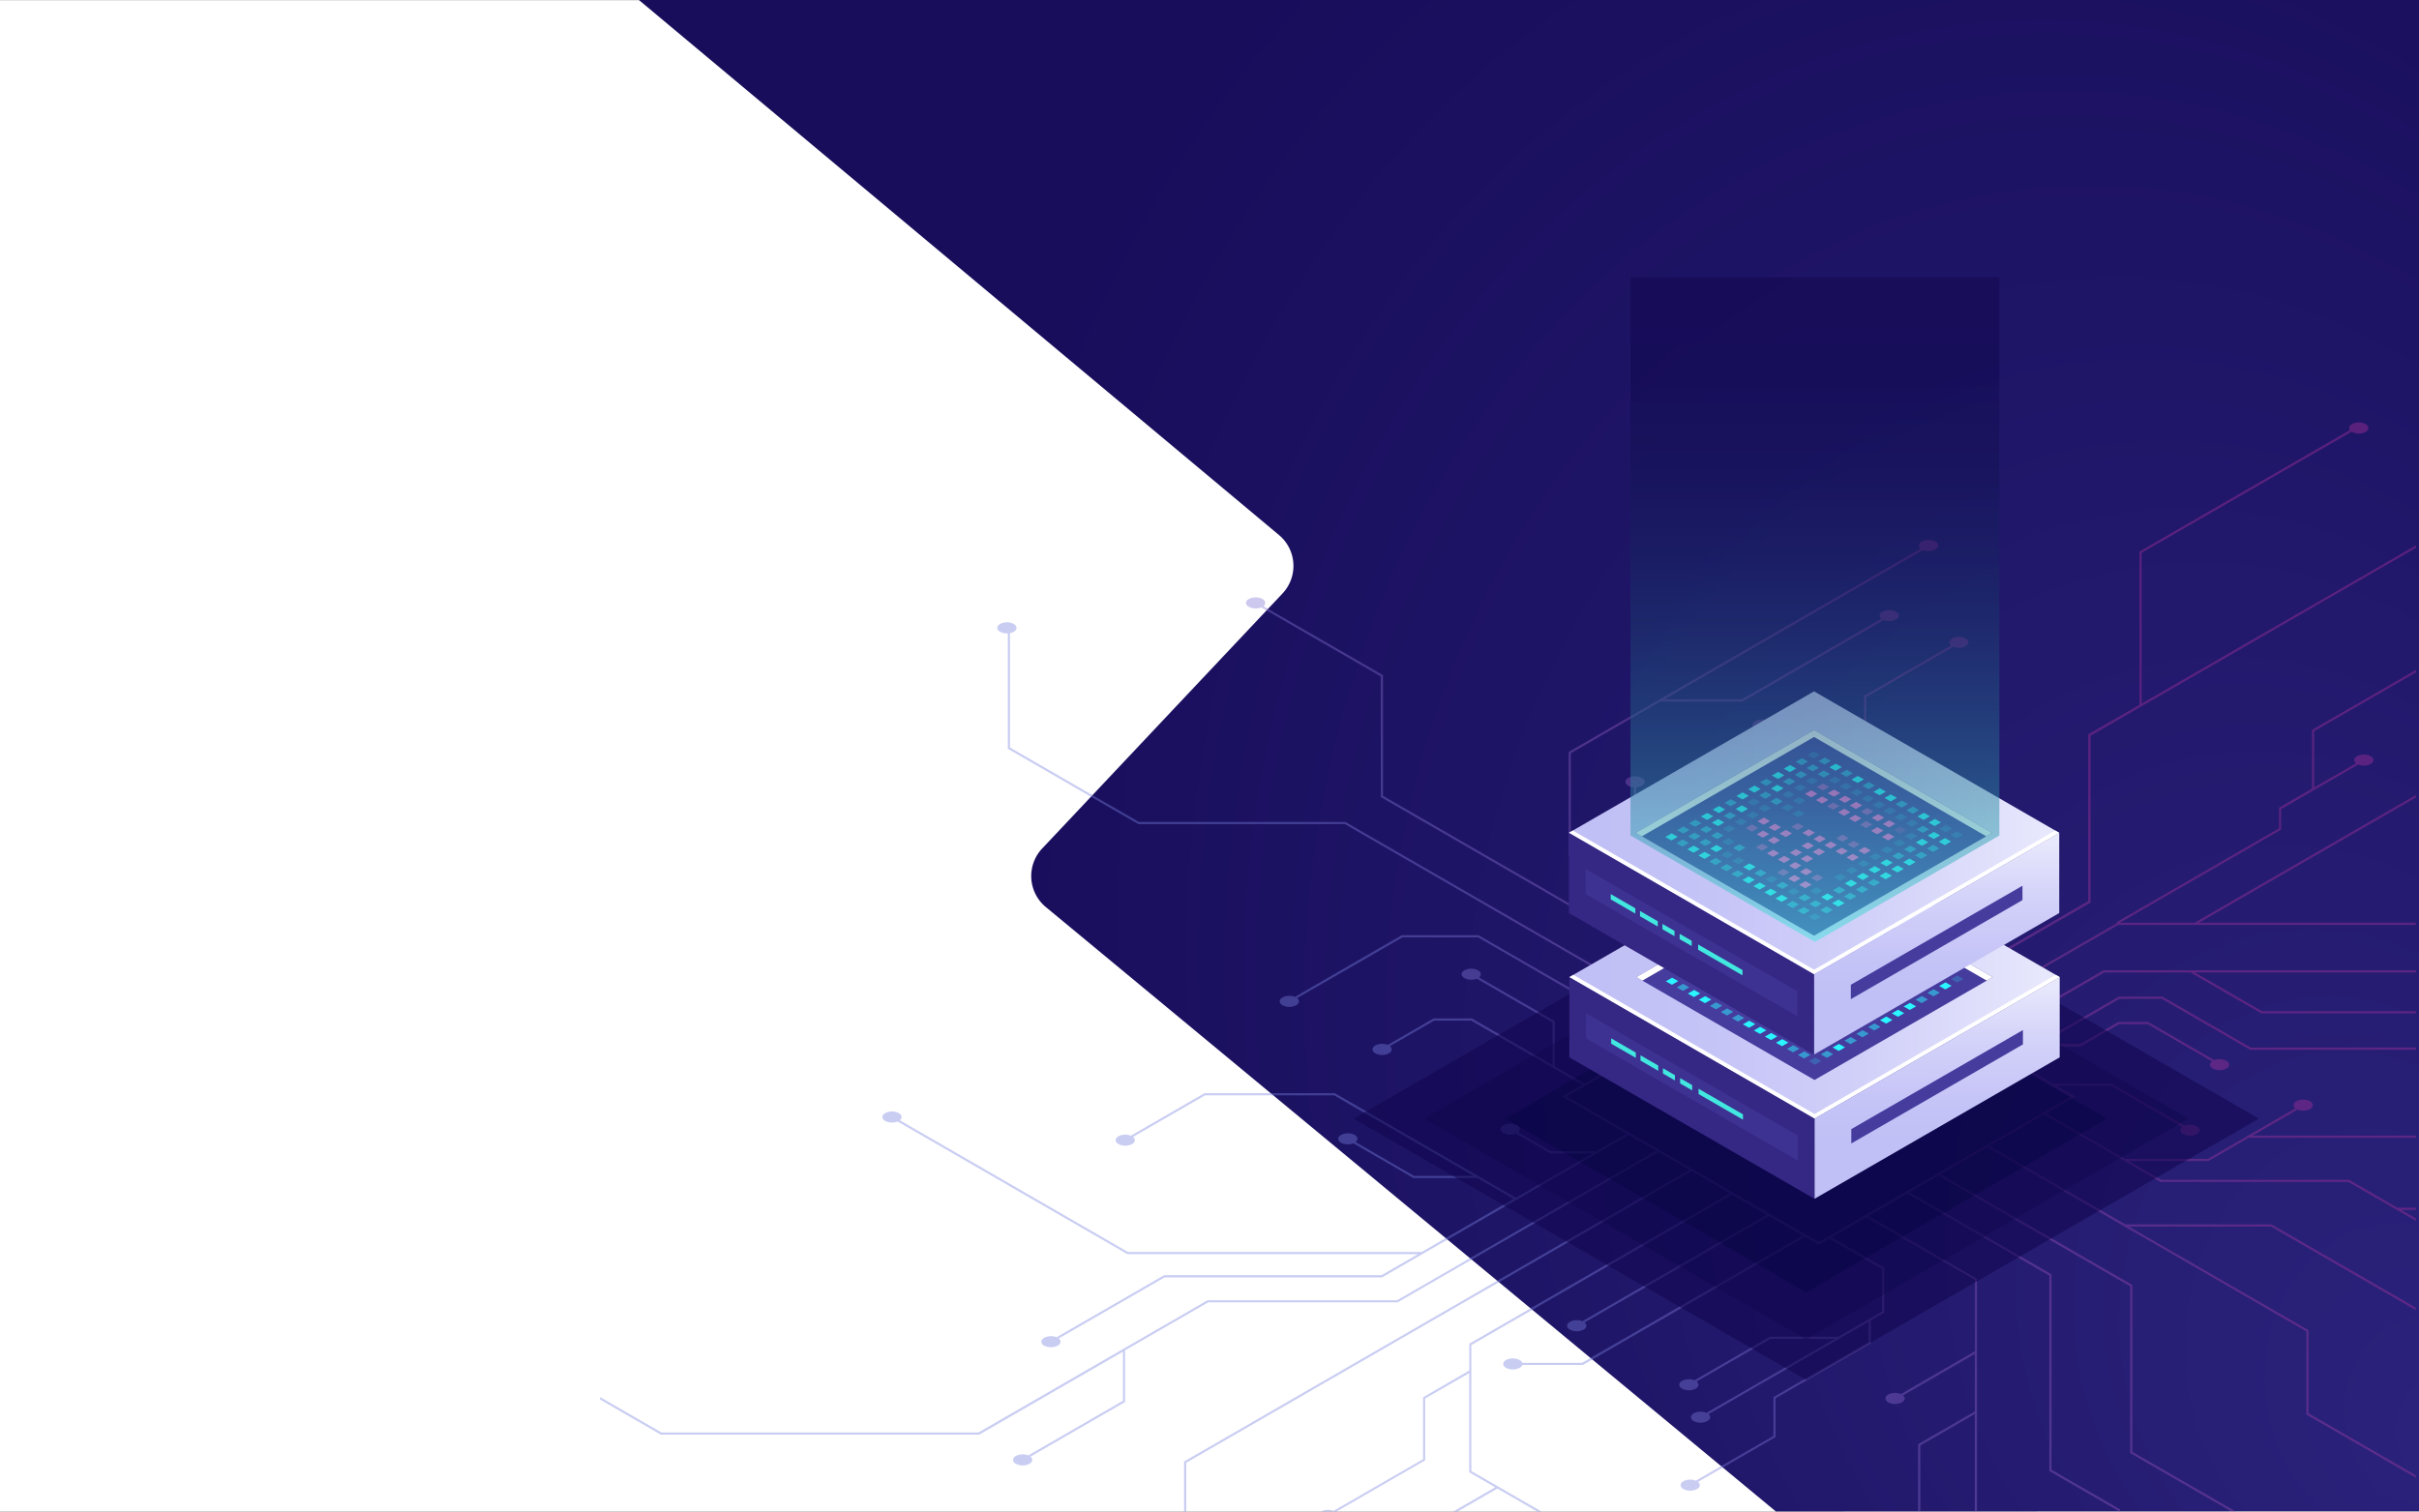 <svg xmlns="http://www.w3.org/2000/svg" xmlns:xlink="http://www.w3.org/1999/xlink" viewBox="0 0 902.09 563.81"><rect x="0" y="0" width="902.09" height="563.81" fill="#808080" stroke="none"/><defs><style>.cls-1{isolation:isolate;}.cls-2{fill:#fff;}.cls-3{fill:url(#radial-gradient);}.cls-4{opacity:0.4;fill:url(#linear-gradient);}.cls-5{opacity:0.8;}.cls-6{opacity:0.67;}.cls-7{fill:#0f054c;}.cls-8{opacity:0.9;}.cls-9{fill:#080344;}.cls-10{fill:url(#Áåçûìÿííûé_ãðàäèåíò_3);}.cls-11,.cls-15{fill:#453c9e;}.cls-12{fill:#24126a;}.cls-13,.cls-15{opacity:0.51;}.cls-14{fill:url(#Áåçûìÿííûé_ãðàäèåíò_3-2);}.cls-16{fill:#42e8e0;}.cls-17{mix-blend-mode:screen;}.cls-18,.cls-19,.cls-20,.cls-23{fill:#2af6ff;}.cls-18,.cls-24{opacity:0.2;}.cls-19,.cls-21,.cls-27{opacity:0.5;}.cls-21,.cls-22,.cls-24{fill:#ff63ce;}.cls-23{opacity:0;}.cls-25{fill:url(#Áåçûìÿííûé_ãðàäèåíò_3-3);}.cls-26{fill:url(#Áåçûìÿííûé_ãðàäèåíò_3-4);}.cls-27{mix-blend-mode:lighten;fill:url(#Áåçûìÿííûé_ãðàäèåíò_27);}</style><radialGradient id="radial-gradient" cx="495.48" cy="134.78" fx="730.102" fy="359.923" r="444.11" gradientTransform="translate(283.94 169.62) scale(0.87 1.04)" gradientUnits="userSpaceOnUse"><stop offset="0" stop-color="#2b237c"/><stop offset="0.96" stop-color="#180d5b"/></radialGradient><linearGradient id="linear-gradient" x1="-3652.75" y1="215.3" x2="-3017.71" y2="609.77" gradientTransform="matrix(-1, 0, 0, 1, -2731.42, 0)" gradientUnits="userSpaceOnUse"><stop offset="0.22" stop-color="#af309a"/><stop offset="0.57" stop-color="#7981df"/></linearGradient><linearGradient id="Áåçûìÿííûé_ãðàäèåíò_3" x1="585.24" y1="364.48" x2="768.1" y2="364.48" gradientUnits="userSpaceOnUse"><stop offset="0" stop-color="#c0bff6"/><stop offset="0.29" stop-color="#c5c4f7"/><stop offset="0.64" stop-color="#d3d2f9"/><stop offset="1" stop-color="#e9e9fd"/></linearGradient><linearGradient id="Áåçûìÿííûé_ãðàäèåíò_3-2" x1="722.39" y1="428.69" x2="722.39" y2="366.24" xlink:href="#Áåçûìÿííûé_ãðàäèåíò_3"/><linearGradient id="Áåçûìÿííûé_ãðàäèåíò_3-3" x1="585.06" y1="310.65" x2="767.93" y2="310.65" xlink:href="#Áåçûìÿííûé_ãðàäèåíò_3"/><linearGradient id="Áåçûìÿííûé_ãðàäèåíò_3-4" x1="722.21" y1="374.87" x2="722.21" y2="312.41" xlink:href="#Áåçûìÿííûé_ãðàäèåíò_3"/><linearGradient id="Áåçûìÿííûé_ãðàäèåíò_27" x1="-3318.85" y1="351.36" x2="-3318.85" y2="103.47" gradientTransform="matrix(-1, 0, 0, 1, -2642.03, 0)" gradientUnits="userSpaceOnUse"><stop offset="0" stop-color="#42e8e0"/><stop offset="0.11" stop-color="#37b6bf"/><stop offset="0.22" stop-color="#2c87a1"/><stop offset="0.34" stop-color="#235f87"/><stop offset="0.46" stop-color="#1c3f72"/><stop offset="0.58" stop-color="#162561"/><stop offset="0.71" stop-color="#121355"/><stop offset="0.85" stop-color="#10084e"/><stop offset="1" stop-color="#0f054c"/></linearGradient></defs><g class="cls-1"><g id="hero"><g id="screen"><rect id="bg2" class="cls-2" y="0.06" width="902.09" height="563.69"/><path id="bg1" class="cls-3" d="M238.26,0H902.09V563.71l-239.83.08L390,338.33a15,15,0,0,1-1.35-21.84l89.62-95.12a15,15,0,0,0-1.3-21.79Z"/></g><g id="project"><path id="network" class="cls-4" d="M882.17,158.18a5.57,5.57,0,0,0-5.06,0c-1.06.61-1.32,1.5-.79,2.25l-78.46,45.3v57.19l-19.12,11v62.2L713.26,374l-10.2-5.89,50.49-29.16V304.83l-.2-.12-57.41-33.15V260l32.47-18.75a5.69,5.69,0,0,0,4.63-.2c1.4-.81,1.4-2.12,0-2.93a5.59,5.59,0,0,0-5.07,0c-1.26.73-1.38,1.86-.36,2.67l-32.47,18.75V272l.2.11,57.41,33.15v33.17l-38.15,22V346.28l17.49-10.1a5.63,5.63,0,0,0,4.62-.2c1.4-.81,1.4-2.12,0-2.93a5.57,5.57,0,0,0-5.06,0c-1.27.73-1.38,1.86-.36,2.67l-17.49,10.1V361l-11.54,6.67-13.65-7.88V335l25.74-14.86V303l-.2-.11L660,271.63c1-.8.9-1.94-.36-2.67a5.66,5.66,0,0,0-5.07,0c-1.4.81-1.4,2.12,0,2.93a5.69,5.69,0,0,0,4.63.21l54.38,31.4v16.17l-24.94,14.4V317l-.2-.12-33.14-19.14c1-.81.9-1.94-.36-2.67a5.59,5.59,0,0,0-5.07,0c-1.4.81-1.4,2.12,0,2.93a5.67,5.67,0,0,0,4.62.21l33.35,19.25v41.79l-9.58-5.53-15.79,9.12-14.31-8.26V334.53l-.2-.11-37.81-21.83V293.67a5.07,5.07,0,0,0,2.14-.58c1.4-.81,1.4-2.12,0-2.93a5.59,5.59,0,0,0-5.07,0c-1.4.81-1.4,2.12,0,2.93a5,5,0,0,0,2.13.58v19.38l.2.12L647.33,335v19.14L585.8,318.61V280.94l33.37-19.27H649.8l.09-.05,52.55-30.34a5.69,5.69,0,0,0,4.63-.21c1.4-.81,1.4-2.12,0-2.93a5.59,5.59,0,0,0-5.07,0c-1.26.73-1.37,1.86-.36,2.67l-52.06,30.06h-29l96.54-55.74a5.69,5.69,0,0,0,4.63-.21c1.4-.81,1.4-2.12,0-2.93a5.66,5.66,0,0,0-5.07,0c-1.26.73-1.37,1.87-.36,2.67L585,280.48v38.59l.21.12,76.43,44.13-15.38,8.88L515.74,296.85v-45l-.2-.12-44.38-25.62c1-.81.9-2-.36-2.68a5.66,5.66,0,0,0-5.07,0c-1.4.81-1.4,2.12,0,2.93a5.69,5.69,0,0,0,4.63.21l44.58,25.74v45l.2.12,130.31,75.24-14.65,8.45L501.74,306.6h-77l-48.1-27.78V236.15a4.57,4.57,0,0,0,1.39-.49c1.4-.81,1.4-2.12,0-2.93a5.59,5.59,0,0,0-5.07,0c-1.4.81-1.4,2.12,0,2.93a5.35,5.35,0,0,0,2.88.58v43.05l.2.12,48.49,28h77l109,62.9H588.56l-37.18-21.47H522.73l-.09.06-39.72,22.93a5.69,5.69,0,0,0-4.63.21c-1.4.81-1.4,2.12,0,2.93a5.59,5.59,0,0,0,5.07,0c1.26-.73,1.37-1.86.36-2.67L523,349.65h28.21l37.18,21.47h23.52L630,381.59l-39.1,22.57-11.11-6.42V380.89l-28.24-16.3c1-.81.9-1.94-.36-2.67a5.59,5.59,0,0,0-5.07,0c-1.4.81-1.4,2.12,0,2.92a5.63,5.63,0,0,0,4.62.21L579,381.36v15.92l-30.11-17.39H534.61l-.1.05-17,9.82a5.65,5.65,0,0,0-4.63.21c-1.4.81-1.4,2.12,0,2.93a5.62,5.62,0,0,0,5.07,0c1.26-.72,1.38-1.86.36-2.67l16.51-9.53h13.83l41.45,23.93L582.57,409l24,13.88-11.25,6.49h-17l-12.17-7c1-.8.84-1.92-.41-2.64a5.66,5.66,0,0,0-5.07,0c-1.4.81-1.4,2.12,0,2.93a5.68,5.68,0,0,0,4.69.18l12.75,7.37H594l-28.69,16.56-67.52-39H449.17l-.09.06-27.35,15.79a5.65,5.65,0,0,0-4.63.21c-1.4.81-1.4,2.12,0,2.92a5.59,5.59,0,0,0,5.07,0c1.26-.73,1.37-1.86.36-2.67l26.86-15.51h48.15l52.07,30.07H527.32L505.53,426c1-.81.9-1.94-.36-2.67a5.59,5.59,0,0,0-5.07,0c-1.39.81-1.39,2.12,0,2.93a5.69,5.69,0,0,0,4.63.2L527.1,439.4H551l13.46,7.78L530.19,467H420.64l-85.1-49.14c1-.81.9-1.94-.36-2.67a5.59,5.59,0,0,0-5.07,0c-1.4.81-1.4,2.12,0,2.93a5.69,5.69,0,0,0,4.63.2l85.69,49.48H528.8l-13.6,7.85H434.11l-.09.06-40,23.09a5.69,5.69,0,0,0-4.63.2c-1.4.81-1.4,2.12,0,2.93a5.59,5.59,0,0,0,5.07,0c1.26-.73,1.37-1.86.36-2.67l39.5-22.8h81.09l.09-.05,91.89-53.06,10.21,5.89L521,485H450.33l-.09.05L364.9,534.32H246.66l-22.86-13.2v.93l22.64,13.07H365.11l.09,0,53.56-30.93v18.31l-35.3,20.38a5.65,5.65,0,0,0-4.63.21c-1.4.81-1.4,2.12,0,2.92a5.59,5.59,0,0,0,5.07,0c1.26-.72,1.38-1.86.36-2.67l35.3-20.38V503.79h-.19l31.17-18h70.66l.09-.06,97.11-56.07,11.59,6.7L441.57,545.15v19.66h.8v-19.2L630.8,436.82l14.32,8.27-97.2,56.12v10l-17.23,10v23.08l-33.42,19.29a5.69,5.69,0,0,0-4.63.21,2.11,2.11,0,0,0-1,1h7a1.71,1.71,0,0,0-.59-.78l33.42-19.3V521.65l16.43-9.48v37l9.7,5.6-17.48,10.09h1.61l16.67-9.63,16.67,9.63h1.61l-28-16.15v-47l97.2-56.12,13,7.53-68.78,39.71a5.69,5.69,0,0,0-4.63.21c-1.4.81-1.4,2.12,0,2.93a5.66,5.66,0,0,0,5.07,0c1.26-.73,1.38-1.87.36-2.68l68.79-39.71,12.58,7.27-82.28,47.5H567.7a2,2,0,0,0-1-1.06,5.59,5.59,0,0,0-5.07,0c-1.4.81-1.4,2.12,0,2.93a5.66,5.66,0,0,0,5.07,0,2.06,2.06,0,0,0,1-1.07h22.58l.09-.05,82.77-47.79,5.08,2.93,3.91-2.26,19.72,11.39v15.84l-16.29,9.4v0H660l-.09.05-28,16.2a5.69,5.69,0,0,0-4.63.2c-1.4.81-1.4,2.12,0,2.93a5.59,5.59,0,0,0,5.07,0c1.26-.73,1.37-1.86.36-2.67l27.55-15.91h24L636.36,527a5.6,5.6,0,0,0-4.72.16c-1.4.81-1.4,2.12,0,2.92a5.59,5.59,0,0,0,5.07,0c1.23-.71,1.37-1.81.44-2.61L696.87,493v7.62l-35.53,20.52v14.48L632.41,552.3a5.65,5.65,0,0,0-4.63.2c-1.4.81-1.4,2.12,0,2.93a5.59,5.59,0,0,0,5.07,0c1.26-.73,1.37-1.86.36-2.67l28.93-16.71V521.57l35.53-20.52V492.5l5-2.87V472.86l-19.72-11.38,13-7.48,40.56,23.42v26.63L708.91,520a5.7,5.7,0,0,0-4.73.16c-1.4.81-1.4,2.12,0,2.93a5.59,5.59,0,0,0,5.07,0c1.23-.71,1.38-1.81.44-2.61L736.45,505v21.51l-21.14,12.2v26.12h.8V539.16l20.34-11.75v37.4h.8V477l-40.57-23.42,14.55-8.4,53,30.61v72.91l25.49,14.71v1.44h.8v-1.9l-25.48-14.72v-72.9l-53-30.61,10.78-6.23,71.56,41.31V542l39.56,22.84h1.61l-40.36-23.3V479.3L723.63,438,741.1,427.9l119,68.73v31l40.79,23.56v-.93l-40-23.1V496.17l-67-38.66h53l54,31.18v-.93l-53.78-31.05H792.6l-50.7-29.28,20.31-11.72,43.58,25.16h70l25.18,14.54v-.93l-5.52-3.18h5.52v-.81H894L876,440.07H806l-12.19-7h29.75l.09-.06,14.92-8.61h62.17l.2.11v-.92H840l16.8-9.69a5.69,5.69,0,0,0,4.63-.21c1.4-.81,1.4-2.12,0-2.93a5.59,5.59,0,0,0-5.07,0c-1.26.73-1.38,1.86-.36,2.67l-32.62,18.83H792.42l-29.41-17L773.88,409l-7-4h20.32l26.57,15.34c-1,.81-.9,2,.36,2.68a5.66,5.66,0,0,0,5.07,0c1.4-.81,1.4-2.12,0-2.93a5.67,5.67,0,0,0-4.62-.21l-27.16-15.68H765.5l-14.87-8.59,9.14-5.28H776L790.26,382H800.9l24,13.88c-1.08.81-1,2,.3,2.71a5.59,5.59,0,0,0,5.07,0c1.4-.8,1.4-2.12,0-2.92a5.66,5.66,0,0,0-4.55-.25l-24.64-14.22H790l-14.26,8.23H761.16l29.24-16.88h15.78l32.91,19h61.85v-.8H839.31l-32.91-19H790.18l-.09.05-40.27,23.25L739.26,389l45.5-26.27h32.09L843.33,378h57.61v-.8h-57.4l-25.09-14.48h82.49v-.8H784.54l-.09,0-46,26.56-12-6.93L789.9,345h111v-.8H820l80.91-46.72v-.93l-82.52,47.65H790.49l60.15-34.73v-7.66l28.79-16.62a5.63,5.63,0,0,0,4.62-.21c1.4-.81,1.4-2.12,0-2.92a5.59,5.59,0,0,0-5.07,0c-1.26.72-1.37,1.86-.36,2.67L863,293.73v-21l38-21.94v-.93l-38.79,22.4v21.91l-12.31,7.11V309l-60.65,35,.2.35-63.74,36.8-11.59-6.69,65.48-37.8V274.42l121.4-70.1v-.92L798.66,262.46V206.2L877,161a1.11,1.11,0,0,0,.16.12,5.57,5.57,0,0,0,5.06,0C883.57,160.3,883.57,159,882.17,158.18ZM772.27,409l-94,54.31-94-54.31,94.05-54.3Z"/><g id="shadow" class="cls-5"><g class="cls-6"><polygon class="cls-7" points="673.57 514.7 504.78 417.25 673.57 319.8 842.36 417.25 673.57 514.7"/></g><g class="cls-6"><polygon class="cls-7" points="673.57 499.59 530.96 417.25 673.57 334.91 816.18 417.25 673.57 499.59"/></g><g class="cls-8"><polygon class="cls-9" points="673.57 482.03 561.37 417.25 673.57 352.48 785.77 417.25 673.57 482.03"/></g></g><g id="main"><g id="machine"><g id="box2"><polygon class="cls-10" points="676.67 417.25 585.24 364.48 676.67 311.71 768.1 364.48 676.67 417.25"/><polygon class="cls-11" points="676.67 402.84 610.21 364.48 676.67 326.12 743.14 364.48 676.67 402.84"/><polygon class="cls-2" points="676.67 328.72 740.89 365.78 743.14 364.48 676.67 326.12 610.21 364.48 612.46 365.78 676.67 328.72"/><polygon class="cls-12" points="585.24 364.48 585.24 394.39 676.67 447.16 676.67 417.25 585.24 364.48"/><g class="cls-13"><polygon class="cls-11" points="591.44 377.92 591.44 387.34 670.48 432.96 670.48 423.54 591.44 377.92"/></g><polygon class="cls-2" points="676.67 415.54 586.73 363.62 585.24 364.48 676.67 417.25 768.1 364.48 766.62 363.63 676.67 415.54"/><polygon id="front" class="cls-14" points="768.1 364.48 768.1 394.39 676.67 447.16 676.67 417.25 768.1 364.48"/><polygon class="cls-11" points="754.39 384.22 754.39 389.57 690.39 426.51 690.39 421.16 754.39 384.22"/><polygon class="cls-15" points="585.24 364.48 585.24 394.39 676.67 447.16 676.67 417.25 585.24 364.48"/><polygon class="cls-16" points="649.98 415.66 633.43 406.11 633.42 408.08 649.98 417.64 649.98 415.66"/><polygon class="cls-16" points="631.04 404.75 626.55 402.16 626.55 404.13 631.04 406.72 631.04 404.75"/><polygon class="cls-16" points="610.02 392.62 600.85 387.32 600.84 389.3 610.02 394.6 610.02 392.62"/><polygon class="cls-16" points="618.4 397.46 611.76 393.63 611.76 395.6 618.4 399.43 618.4 397.46"/><polygon class="cls-16" points="624.62 401.05 620.14 398.46 620.14 400.43 624.62 403.02 624.62 401.05"/><g id="aiii"><g class="cls-17"><polygon class="cls-18" points="676.49 336.73 678.84 335.37 676.54 334.09 674.19 335.45 676.49 336.73"/><polygon class="cls-19" points="672.07 339.28 674.42 337.92 672.13 336.64 669.77 338 672.07 339.28"/><polygon class="cls-20" points="667.66 341.83 670.01 340.47 667.71 339.19 665.36 340.54 667.66 341.83"/><polygon class="cls-20" points="663.24 344.38 665.59 343.02 663.29 341.74 660.94 343.09 663.24 344.38"/><polygon class="cls-19" points="658.83 346.93 661.18 345.57 658.88 344.29 656.53 345.64 658.83 346.93"/><polygon class="cls-20" points="654.41 349.48 656.76 348.12 654.46 346.83 652.11 348.19 654.41 349.48"/><polygon class="cls-20" points="650 352.02 652.35 350.67 650.05 349.38 647.7 350.74 650 352.02"/><polygon class="cls-19" points="645.58 354.57 647.93 353.22 645.63 351.93 643.28 353.29 645.58 354.57"/><polygon class="cls-20" points="641.16 357.12 643.51 355.76 641.22 354.48 638.87 355.84 641.16 357.12"/><polygon class="cls-20" points="636.75 359.67 639.1 358.31 636.8 357.03 634.45 358.39 636.75 359.67"/><polygon class="cls-19" points="632.33 362.22 634.68 360.86 632.39 359.58 630.03 360.94 632.33 362.22"/><polygon class="cls-19" points="627.92 364.77 630.27 363.41 627.97 362.13 625.62 363.49 627.92 364.77"/><polygon class="cls-20" points="623.5 367.32 625.85 365.96 623.55 364.68 621.21 366.04 623.5 367.32"/><polygon class="cls-19" points="680.59 339.02 682.94 337.66 680.64 336.38 678.29 337.74 680.59 339.02"/><polygon class="cls-19" points="676.18 341.57 678.53 340.21 676.23 338.93 673.88 340.29 676.18 341.57"/><polygon class="cls-19" points="671.76 344.12 674.11 342.76 671.82 341.48 669.46 342.84 671.76 344.12"/><polygon class="cls-19" points="667.35 346.67 669.7 345.31 667.4 344.03 665.05 345.38 667.35 346.67"/><polygon class="cls-20" points="662.93 349.22 665.28 347.86 662.98 346.58 660.63 347.94 662.93 349.22"/><polygon class="cls-19" points="658.52 351.77 660.87 350.41 658.57 349.13 656.22 350.48 658.52 351.77"/><polygon class="cls-18" points="654.1 354.32 656.45 352.96 654.15 351.68 651.8 353.03 654.1 354.32"/><polygon class="cls-20" points="649.68 356.87 652.03 355.51 649.74 354.23 647.39 355.58 649.68 356.87"/><polygon class="cls-19" points="645.27 359.41 647.62 358.06 645.32 356.77 642.97 358.13 645.27 359.41"/><polygon class="cls-20" points="640.85 361.96 643.21 360.61 640.91 359.32 638.56 360.68 640.85 361.96"/><polygon class="cls-19" points="636.44 364.51 638.79 363.16 636.49 361.87 634.14 363.23 636.44 364.51"/><polygon class="cls-19" points="632.02 367.06 634.37 365.7 632.08 364.42 629.73 365.78 632.02 367.06"/><polygon class="cls-19" points="627.61 369.61 629.96 368.25 627.66 366.97 625.31 368.33 627.61 369.61"/><polygon class="cls-20" points="684.7 341.31 687.05 339.95 684.75 338.67 682.4 340.03 684.7 341.31"/><polygon class="cls-19" points="680.28 343.86 682.63 342.5 680.34 341.22 677.99 342.58 680.28 343.86"/><polygon class="cls-18" points="675.87 346.41 678.22 345.05 675.92 343.77 673.57 345.13 675.87 346.41"/><polygon class="cls-18" points="671.45 348.96 673.8 347.6 671.5 346.32 669.15 347.68 671.45 348.96"/><polygon class="cls-18" points="667.04 351.51 669.39 350.15 667.09 348.87 664.74 350.23 667.04 351.51"/><polygon class="cls-19" points="662.62 354.06 664.97 352.7 662.67 351.42 660.32 352.78 662.62 354.06"/><polygon class="cls-18" points="658.21 356.61 660.56 355.25 658.26 353.97 655.91 355.32 658.21 356.61"/><polygon class="cls-18" points="653.79 359.16 656.14 357.8 653.84 356.52 651.49 357.87 653.79 359.16"/><polygon class="cls-18" points="649.38 361.71 651.73 360.35 649.43 359.07 647.08 360.42 649.38 361.71"/><polygon class="cls-18" points="644.96 364.26 647.31 362.9 645.01 361.62 642.66 362.97 644.96 364.26"/><polygon class="cls-19" points="640.54 366.81 642.89 365.45 640.6 364.17 638.25 365.52 640.54 366.81"/><polygon class="cls-19" points="636.13 369.35 638.48 368 636.18 366.71 633.83 368.07 636.13 369.35"/><polygon class="cls-20" points="631.71 371.9 634.06 370.55 631.77 369.26 629.41 370.62 631.71 371.9"/><polygon class="cls-19" points="688.8 343.61 691.15 342.25 688.86 340.96 686.51 342.32 688.8 343.61"/><polygon class="cls-18" points="684.39 346.15 686.74 344.8 684.44 343.51 682.09 344.87 684.39 346.15"/><polygon class="cls-21" points="679.97 348.7 682.32 347.35 680.02 346.06 677.67 347.42 679.97 348.7"/><polygon class="cls-22" points="675.56 351.25 677.91 349.89 675.61 348.61 673.26 349.97 675.56 351.25"/><polygon class="cls-18" points="671.14 353.8 673.49 352.44 671.2 351.16 668.84 352.52 671.14 353.8"/><polygon class="cls-18" points="666.73 356.35 669.08 354.99 666.78 353.71 664.43 355.07 666.73 356.35"/><polygon class="cls-23" points="662.31 358.9 664.66 357.54 662.36 356.26 660.01 357.62 662.31 358.9"/><polygon class="cls-22" points="657.9 361.45 660.25 360.09 657.95 358.81 655.6 360.17 657.9 361.45"/><polygon class="cls-21" points="653.48 364 655.83 362.64 653.53 361.36 651.18 362.72 653.48 364"/><polygon class="cls-23" points="649.07 366.55 651.41 365.19 649.12 363.91 646.77 365.26 649.07 366.55"/><polygon class="cls-18" points="644.65 369.1 647 367.74 644.7 366.46 642.35 367.81 644.65 369.1"/><polygon class="cls-20" points="640.23 371.65 642.59 370.29 640.29 369.01 637.94 370.36 640.23 371.65"/><polygon class="cls-20" points="635.82 374.19 638.17 372.84 635.87 371.56 633.52 372.91 635.82 374.19"/><polygon class="cls-20" points="692.91 345.9 695.26 344.54 692.96 343.26 690.61 344.61 692.91 345.9"/><polygon class="cls-18" points="688.49 348.45 690.84 347.09 688.55 345.81 686.2 347.16 688.49 348.45"/><polygon class="cls-22" points="684.08 351 686.43 349.64 684.13 348.36 681.78 349.71 684.08 351"/><polygon class="cls-22" points="679.66 353.54 682.01 352.19 679.72 350.9 677.37 352.26 679.66 353.54"/><polygon class="cls-23" points="675.25 356.09 677.6 354.74 675.3 353.45 672.95 354.81 675.25 356.09"/><polygon class="cls-18" points="670.83 358.64 673.18 357.29 670.88 356 668.53 357.36 670.83 358.64"/><polygon class="cls-23" points="666.42 361.19 668.77 359.83 666.47 358.55 664.12 359.91 666.42 361.19"/><polygon class="cls-22" points="662 363.74 664.35 362.38 662.05 361.1 659.7 362.46 662 363.74"/><polygon class="cls-22" points="657.59 366.29 659.94 364.93 657.64 363.65 655.29 365.01 657.59 366.29"/><polygon class="cls-23" points="653.17 368.84 655.52 367.48 653.22 366.2 650.87 367.56 653.17 368.84"/><polygon class="cls-19" points="648.75 371.39 651.11 370.03 648.81 368.75 646.46 370.11 648.75 371.39"/><polygon class="cls-18" points="644.34 373.94 646.69 372.58 644.39 371.3 642.04 372.65 644.34 373.94"/><polygon class="cls-19" points="639.92 376.49 642.27 375.13 639.98 373.85 637.63 375.2 639.92 376.49"/><polygon class="cls-19" points="697.01 348.19 699.37 346.83 697.07 345.55 694.72 346.91 697.01 348.19"/><polygon class="cls-18" points="692.6 350.74 694.95 349.38 692.65 348.1 690.3 349.45 692.6 350.74"/><polygon class="cls-22" points="688.18 353.29 690.53 351.93 688.24 350.65 685.89 352 688.18 353.29"/><polygon class="cls-21" points="683.77 355.84 686.12 354.48 683.82 353.2 681.47 354.55 683.77 355.84"/><polygon class="cls-23" points="679.35 358.39 681.7 357.03 679.4 355.75 677.05 357.1 679.35 358.39"/><polygon class="cls-23" points="674.94 360.94 677.29 359.58 674.99 358.3 672.64 359.65 674.94 360.94"/><polygon class="cls-21" points="670.52 363.48 672.87 362.13 670.58 360.84 668.22 362.2 670.52 363.48"/><polygon class="cls-22" points="666.11 366.03 668.46 364.68 666.16 363.39 663.81 364.75 666.11 366.03"/><polygon class="cls-22" points="661.69 368.58 664.04 367.23 661.74 365.94 659.39 367.3 661.69 368.58"/><polygon class="cls-21" points="657.28 371.13 659.63 369.77 657.33 368.49 654.98 369.85 657.28 371.13"/><polygon class="cls-23" points="652.86 373.68 655.21 372.32 652.91 371.04 650.56 372.4 652.86 373.68"/><polygon class="cls-18" points="648.45 376.23 650.79 374.87 648.5 373.59 646.15 374.95 648.45 376.23"/><polygon class="cls-19" points="644.03 378.78 646.38 377.42 644.08 376.14 641.73 377.5 644.03 378.78"/><polygon class="cls-20" points="701.12 350.48 703.47 349.12 701.17 347.84 698.82 349.2 701.12 350.48"/><polygon class="cls-18" points="696.71 353.03 699.05 351.67 696.76 350.39 694.41 351.75 696.71 353.03"/><polygon class="cls-22" points="692.29 355.58 694.64 354.22 692.34 352.94 689.99 354.3 692.29 355.58"/><polygon class="cls-22" points="687.87 358.13 690.22 356.77 687.93 355.49 685.58 356.85 687.87 358.13"/><polygon class="cls-23" points="683.46 360.68 685.81 359.32 683.51 358.04 681.16 359.39 683.46 360.68"/><polygon class="cls-23" points="679.04 363.23 681.39 361.87 679.1 360.59 676.75 361.94 679.04 363.23"/><polygon class="cls-22" points="674.63 365.78 676.98 364.42 674.68 363.14 672.33 364.49 674.63 365.78"/><polygon class="cls-23" points="670.21 368.32 672.56 366.97 670.26 365.69 667.91 367.04 670.21 368.32"/><polygon class="cls-23" points="665.8 370.87 668.15 369.52 665.85 368.24 663.5 369.59 665.8 370.87"/><polygon class="cls-22" points="661.38 373.42 663.73 372.07 661.43 370.78 659.08 372.14 661.38 373.42"/><polygon class="cls-23" points="656.97 375.97 659.32 374.62 657.02 373.33 654.67 374.69 656.97 375.97"/><polygon class="cls-20" points="652.55 378.52 654.9 377.17 652.6 375.88 650.25 377.24 652.55 378.52"/><polygon class="cls-19" points="648.13 381.07 650.49 379.71 648.19 378.43 645.84 379.79 648.13 381.07"/><polygon class="cls-20" points="705.23 352.77 707.58 351.42 705.28 350.13 702.93 351.49 705.23 352.77"/><polygon class="cls-18" points="700.81 355.32 703.16 353.96 700.86 352.68 698.51 354.04 700.81 355.32"/><polygon class="cls-21" points="696.39 357.87 698.75 356.51 696.45 355.23 694.1 356.59 696.39 357.87"/><polygon class="cls-22" points="691.98 360.42 694.33 359.06 692.03 357.78 689.68 359.14 691.98 360.42"/><polygon class="cls-23" points="687.56 362.97 689.91 361.61 687.62 360.33 685.27 361.69 687.56 362.97"/><polygon class="cls-23" points="683.15 365.52 685.5 364.16 683.2 362.88 680.85 364.24 683.15 365.52"/><polygon class="cls-22" points="678.73 368.07 681.08 366.71 678.78 365.43 676.43 366.79 678.73 368.07"/><polygon class="cls-22" points="674.32 370.62 676.67 369.26 674.37 367.98 672.02 369.33 674.32 370.62"/><polygon class="cls-22" points="669.9 373.17 672.25 371.81 669.96 370.53 667.6 371.88 669.9 373.17"/><polygon class="cls-22" points="665.49 375.72 667.84 374.36 665.54 373.08 663.19 374.43 665.49 375.72"/><polygon class="cls-23" points="661.07 378.26 663.42 376.91 661.12 375.63 658.77 376.98 661.07 378.26"/><polygon class="cls-19" points="656.66 380.81 659.01 379.46 656.71 378.17 654.36 379.53 656.66 380.81"/><polygon class="cls-20" points="652.24 383.36 654.59 382.01 652.29 380.72 649.94 382.08 652.24 383.36"/><polygon class="cls-19" points="709.33 355.06 711.68 353.71 709.38 352.43 707.03 353.78 709.33 355.06"/><polygon class="cls-18" points="704.91 357.61 707.27 356.26 704.97 354.97 702.62 356.33 704.91 357.61"/><polygon class="cls-22" points="700.5 360.16 702.85 358.81 700.55 357.52 698.2 358.88 700.5 360.16"/><polygon class="cls-21" points="696.09 362.71 698.43 361.36 696.14 360.07 693.79 361.43 696.09 362.71"/><polygon class="cls-23" points="691.67 365.26 694.02 363.9 691.72 362.62 689.37 363.98 691.67 365.26"/><polygon class="cls-21" points="687.25 367.81 689.6 366.45 687.31 365.17 684.96 366.53 687.25 367.81"/><polygon class="cls-22" points="682.84 370.36 685.19 369 682.89 367.72 680.54 369.08 682.84 370.36"/><polygon class="cls-22" points="678.42 372.91 680.77 371.55 678.48 370.27 676.13 371.63 678.42 372.91"/><polygon class="cls-22" points="674.01 375.46 676.36 374.1 674.06 372.82 671.71 374.18 674.01 375.46"/><polygon class="cls-22" points="669.59 378.01 671.94 376.65 669.64 375.37 667.29 376.73 669.59 378.01"/><polygon class="cls-21" points="665.18 380.56 667.53 379.2 665.23 377.92 662.88 379.27 665.18 380.56"/><polygon class="cls-18" points="660.76 383.11 663.11 381.75 660.81 380.47 658.46 381.82 660.76 383.11"/><polygon class="cls-20" points="656.35 385.65 658.7 384.3 656.4 383.02 654.05 384.37 656.35 385.65"/><polygon class="cls-19" points="713.44 357.36 715.79 356 713.49 354.72 711.14 356.07 713.44 357.36"/><polygon class="cls-18" points="709.02 359.91 711.37 358.55 709.07 357.27 706.72 358.62 709.02 359.91"/><polygon class="cls-22" points="704.61 362.45 706.96 361.1 704.66 359.81 702.31 361.17 704.61 362.45"/><polygon class="cls-22" points="700.19 365 702.54 363.65 700.24 362.36 697.89 363.72 700.19 365"/><polygon class="cls-23" points="695.77 367.55 698.13 366.2 695.83 364.91 693.48 366.27 695.77 367.55"/><polygon class="cls-21" points="691.36 370.1 693.71 368.75 691.41 367.46 689.06 368.82 691.36 370.1"/><polygon class="cls-22" points="686.94 372.65 689.29 371.3 687 370.01 684.65 371.37 686.94 372.65"/><polygon class="cls-23" points="682.53 375.2 684.88 373.84 682.58 372.56 680.23 373.92 682.53 375.2"/><polygon class="cls-23" points="678.11 377.75 680.46 376.39 678.16 375.11 675.82 376.47 678.11 377.75"/><polygon class="cls-22" points="673.7 380.3 676.05 378.94 673.75 377.66 671.4 379.02 673.7 380.3"/><polygon class="cls-22" points="669.28 382.85 671.63 381.49 669.34 380.21 666.98 381.57 669.28 382.85"/><polygon class="cls-19" points="664.87 385.4 667.22 384.04 664.92 382.76 662.57 384.12 664.87 385.4"/><polygon class="cls-20" points="660.45 387.95 662.8 386.59 660.5 385.31 658.15 386.67 660.45 387.95"/><polygon class="cls-20" points="717.54 359.65 719.89 358.29 717.59 357.01 715.24 358.37 717.54 359.65"/><polygon class="cls-18" points="713.13 362.2 715.48 360.84 713.18 359.56 710.83 360.92 713.13 362.2"/><polygon class="cls-24" points="708.71 364.75 711.06 363.39 708.76 362.11 706.41 363.46 708.71 364.75"/><polygon class="cls-22" points="704.29 367.3 706.65 365.94 704.35 364.66 702 366.01 704.29 367.3"/><polygon class="cls-23" points="699.88 369.85 702.23 368.49 699.93 367.21 697.58 368.56 699.88 369.85"/><polygon class="cls-22" points="695.47 372.39 697.82 371.04 695.52 369.75 693.17 371.11 695.47 372.39"/><polygon class="cls-22" points="691.05 374.94 693.4 373.59 691.1 372.3 688.75 373.66 691.05 374.94"/><polygon class="cls-23" points="686.63 377.49 688.98 376.14 686.69 374.85 684.34 376.21 686.63 377.49"/><polygon class="cls-23" points="682.22 380.04 684.57 378.69 682.27 377.4 679.92 378.76 682.22 380.04"/><polygon class="cls-21" points="677.8 382.59 680.15 381.24 677.86 379.95 675.5 381.31 677.8 382.59"/><polygon class="cls-22" points="673.39 385.14 675.74 383.78 673.44 382.5 671.09 383.86 673.39 385.14"/><polygon class="cls-18" points="668.97 387.69 671.32 386.33 669.02 385.05 666.67 386.41 668.97 387.69"/><polygon class="cls-20" points="664.56 390.24 666.91 388.88 664.61 387.6 662.26 388.96 664.56 390.24"/><polygon class="cls-20" points="721.65 361.94 724 360.58 721.7 359.3 719.35 360.66 721.65 361.94"/><polygon class="cls-19" points="717.23 364.49 719.58 363.13 717.28 361.85 714.93 363.21 717.23 364.49"/><polygon class="cls-18" points="712.82 367.04 715.17 365.68 712.87 364.4 710.52 365.76 712.82 367.04"/><polygon class="cls-18" points="708.4 369.59 710.75 368.23 708.45 366.95 706.1 368.31 708.4 369.59"/><polygon class="cls-18" points="703.99 372.14 706.34 370.78 704.04 369.5 701.69 370.86 703.99 372.14"/><polygon class="cls-18" points="699.57 374.69 701.92 373.33 699.62 372.05 697.27 373.4 699.57 374.69"/><polygon class="cls-18" points="695.15 377.24 697.5 375.88 695.21 374.6 692.86 375.95 695.15 377.24"/><polygon class="cls-18" points="690.74 379.79 693.09 378.43 690.79 377.14 688.44 378.5 690.74 379.79"/><polygon class="cls-18" points="686.32 382.33 688.67 380.98 686.38 379.69 684.03 381.05 686.32 382.33"/><polygon class="cls-23" points="681.91 384.88 684.26 383.53 681.96 382.24 679.61 383.6 681.91 384.88"/><polygon class="cls-18" points="677.49 387.43 679.84 386.08 677.55 384.79 675.2 386.15 677.49 387.43"/><polygon class="cls-19" points="673.08 389.98 675.43 388.63 673.13 387.34 670.78 388.7 673.08 389.98"/><polygon class="cls-19" points="668.66 392.53 671.01 391.18 668.72 389.89 666.36 391.25 668.66 392.53"/><polygon class="cls-18" points="725.75 364.23 728.1 362.88 725.8 361.59 723.46 362.95 725.75 364.23"/><polygon class="cls-20" points="721.34 366.78 723.69 365.43 721.39 364.14 719.04 365.5 721.34 366.78"/><polygon class="cls-20" points="716.92 369.33 719.27 367.97 716.97 366.69 714.62 368.05 716.92 369.33"/><polygon class="cls-19" points="712.51 371.88 714.86 370.52 712.56 369.24 710.21 370.6 712.51 371.88"/><polygon class="cls-19" points="708.09 374.43 710.44 373.07 708.14 371.79 705.79 373.15 708.09 374.43"/><polygon class="cls-20" points="703.67 376.98 706.03 375.62 703.73 374.34 701.38 375.7 703.67 376.98"/><polygon class="cls-20" points="699.26 379.53 701.61 378.17 699.31 376.89 696.96 378.25 699.26 379.53"/><polygon class="cls-20" points="694.85 382.08 697.2 380.72 694.9 379.44 692.55 380.79 694.85 382.08"/><polygon class="cls-20" points="690.43 384.63 692.78 383.27 690.48 381.99 688.13 383.34 690.43 384.63"/><polygon class="cls-19" points="686.01 387.18 688.36 385.82 686.07 384.54 683.72 385.89 686.01 387.18"/><polygon class="cls-20" points="681.6 389.73 683.95 388.37 681.65 387.08 679.3 388.44 681.6 389.73"/><polygon class="cls-19" points="677.18 392.27 679.53 390.92 677.24 389.63 674.88 390.99 677.18 392.27"/><polygon class="cls-19" points="672.77 394.82 675.12 393.47 672.82 392.18 670.47 393.54 672.77 394.82"/><polygon class="cls-18" points="729.86 366.52 732.21 365.17 729.91 363.88 727.56 365.24 729.86 366.52"/><polygon class="cls-20" points="725.44 369.07 727.79 367.72 725.5 366.43 723.14 367.79 725.44 369.07"/><polygon class="cls-19" points="721.03 371.62 723.38 370.27 721.08 368.98 718.73 370.34 721.03 371.62"/><polygon class="cls-19" points="716.61 374.17 718.96 372.81 716.66 371.53 714.31 372.89 716.61 374.17"/><polygon class="cls-20" points="712.2 376.72 714.55 375.37 712.25 374.08 709.9 375.44 712.2 376.72"/><polygon class="cls-20" points="707.78 379.27 710.13 377.91 707.83 376.63 705.48 377.99 707.78 379.27"/><polygon class="cls-20" points="703.37 381.82 705.72 380.46 703.42 379.18 701.07 380.54 703.37 381.82"/><polygon class="cls-19" points="698.95 384.37 701.3 383.01 699 381.73 696.65 383.09 698.95 384.37"/><polygon class="cls-19" points="694.53 386.92 696.88 385.56 694.59 384.28 692.24 385.64 694.53 386.92"/><polygon class="cls-19" points="690.12 389.47 692.47 388.11 690.17 386.83 687.82 388.19 690.12 389.47"/><polygon class="cls-20" points="685.7 392.02 688.05 390.66 685.76 389.38 683.41 390.73 685.7 392.02"/><polygon class="cls-19" points="681.29 394.57 683.64 393.21 681.34 391.93 678.99 393.28 681.29 394.57"/><polygon class="cls-18" points="676.87 397.12 679.22 395.76 676.92 394.48 674.58 395.83 676.87 397.12"/></g></g></g><g id="box1"><polygon class="cls-25" points="676.5 363.43 585.06 310.65 676.49 257.88 767.93 310.66 676.5 363.43"/><polygon class="cls-11" points="676.5 349.02 610.03 310.65 676.49 272.29 742.96 310.65 676.5 349.02"/><polygon class="cls-2" points="676.49 274.89 740.71 311.95 742.96 310.65 676.49 272.29 610.03 310.65 612.28 311.95 676.49 274.89"/><polygon class="cls-12" points="585.06 310.65 585.06 340.57 676.5 393.34 676.5 363.43 585.06 310.65"/><g class="cls-13"><polygon class="cls-11" points="591.26 324.09 591.26 333.51 670.3 379.13 670.3 369.71 591.26 324.09"/></g><polygon class="cls-2" points="676.5 361.71 586.55 309.8 585.06 310.65 676.5 363.43 767.93 310.66 766.44 309.8 676.5 361.71"/><polygon id="front-2" data-name="front" class="cls-26" points="767.93 310.65 767.93 340.57 676.5 393.34 676.5 363.42 767.93 310.65"/><polygon class="cls-11" points="754.21 330.39 754.21 335.75 690.21 372.69 690.21 367.33 754.21 330.39"/><polygon class="cls-15" points="585.06 310.65 585.06 340.57 676.5 393.34 676.5 363.43 585.06 310.65"/><polygon class="cls-16" points="649.81 361.84 633.25 352.28 633.25 354.25 649.8 363.81 649.81 361.84"/><polygon class="cls-16" points="630.86 350.92 626.38 348.33 626.37 350.31 630.86 352.89 630.86 350.92"/><polygon class="cls-16" points="609.85 338.8 600.67 333.5 600.67 335.47 609.84 340.77 609.85 338.8"/><polygon class="cls-16" points="618.22 343.63 611.59 339.8 611.58 341.77 618.22 345.6 618.22 343.63"/><polygon class="cls-16" points="624.45 347.22 619.96 344.63 619.96 346.61 624.44 349.2 624.45 347.22"/><g id="aiii-2" data-name="aiii"><g class="cls-17"><polygon class="cls-18" points="676.31 282.9 678.66 281.55 676.36 280.26 674.01 281.62 676.31 282.9"/><polygon class="cls-19" points="671.89 285.45 674.24 284.09 671.95 282.81 669.6 284.17 671.89 285.45"/><polygon class="cls-20" points="667.48 288 669.83 286.64 667.53 285.36 665.18 286.72 667.48 288"/><polygon class="cls-20" points="663.06 290.55 665.41 289.19 663.12 287.91 660.76 289.27 663.06 290.55"/><polygon class="cls-19" points="658.65 293.1 661 291.74 658.7 290.46 656.35 291.82 658.65 293.1"/><polygon class="cls-20" points="654.23 295.65 656.58 294.29 654.28 293.01 651.93 294.37 654.23 295.65"/><polygon class="cls-20" points="649.82 298.2 652.17 296.84 649.87 295.56 647.52 296.91 649.82 298.2"/><polygon class="cls-19" points="645.4 300.75 647.75 299.39 645.45 298.11 643.1 299.46 645.4 300.75"/><polygon class="cls-20" points="640.99 303.3 643.34 301.94 641.04 300.66 638.69 302.01 640.99 303.3"/><polygon class="cls-20" points="636.57 305.85 638.92 304.49 636.62 303.2 634.27 304.56 636.57 305.85"/><polygon class="cls-19" points="632.15 308.39 634.51 307.04 632.21 305.75 629.86 307.11 632.15 308.39"/><polygon class="cls-19" points="627.74 310.94 630.09 309.59 627.79 308.3 625.44 309.66 627.74 310.94"/><polygon class="cls-20" points="623.32 313.49 625.67 312.13 623.38 310.85 621.03 312.21 623.32 313.49"/><polygon class="cls-19" points="680.41 285.19 682.76 283.84 680.47 282.55 678.12 283.91 680.41 285.19"/><polygon class="cls-19" points="676 287.74 678.35 286.39 676.05 285.1 673.7 286.46 676 287.74"/><polygon class="cls-19" points="671.58 290.29 673.93 288.94 671.64 287.65 669.29 289.01 671.58 290.29"/><polygon class="cls-19" points="667.17 292.84 669.52 291.48 667.22 290.2 664.87 291.56 667.17 292.84"/><polygon class="cls-20" points="662.75 295.39 665.1 294.03 662.81 292.75 660.46 294.11 662.75 295.39"/><polygon class="cls-19" points="658.34 297.94 660.69 296.58 658.39 295.3 656.04 296.66 658.34 297.94"/><polygon class="cls-18" points="653.92 300.49 656.27 299.13 653.98 297.85 651.62 299.21 653.92 300.49"/><polygon class="cls-20" points="649.51 303.04 651.86 301.68 649.56 300.4 647.21 301.75 649.51 303.04"/><polygon class="cls-19" points="645.09 305.59 647.44 304.23 645.14 302.95 642.79 304.31 645.09 305.59"/><polygon class="cls-20" points="640.68 308.14 643.03 306.78 640.73 305.5 638.38 306.85 640.68 308.14"/><polygon class="cls-19" points="636.26 310.69 638.61 309.33 636.31 308.05 633.96 309.4 636.26 310.69"/><polygon class="cls-19" points="631.85 313.24 634.2 311.88 631.9 310.6 629.55 311.95 631.85 313.24"/><polygon class="cls-19" points="627.43 315.78 629.78 314.43 627.48 313.14 625.13 314.5 627.43 315.78"/><polygon class="cls-20" points="684.52 287.49 686.87 286.13 684.57 284.85 682.22 286.2 684.52 287.49"/><polygon class="cls-19" points="680.11 290.04 682.46 288.68 680.16 287.39 677.81 288.75 680.11 290.04"/><polygon class="cls-18" points="675.69 292.58 678.04 291.23 675.74 289.94 673.39 291.3 675.69 292.58"/><polygon class="cls-18" points="671.27 295.13 673.62 293.78 671.33 292.49 668.98 293.85 671.27 295.13"/><polygon class="cls-18" points="666.86 297.68 669.21 296.33 666.91 295.04 664.56 296.4 666.86 297.68"/><polygon class="cls-19" points="662.44 300.23 664.79 298.88 662.5 297.59 660.14 298.95 662.44 300.23"/><polygon class="cls-18" points="658.03 302.78 660.38 301.42 658.08 300.14 655.73 301.5 658.03 302.78"/><polygon class="cls-18" points="653.61 305.33 655.96 303.97 653.66 302.69 651.31 304.05 653.61 305.33"/><polygon class="cls-18" points="649.2 307.88 651.55 306.52 649.25 305.24 646.9 306.6 649.2 307.88"/><polygon class="cls-18" points="644.78 310.43 647.13 309.07 644.83 307.79 642.48 309.15 644.78 310.43"/><polygon class="cls-19" points="640.37 312.98 642.72 311.62 640.42 310.34 638.07 311.69 640.37 312.98"/><polygon class="cls-19" points="635.95 315.53 638.3 314.17 636 312.89 633.65 314.24 635.95 315.53"/><polygon class="cls-20" points="631.53 318.08 633.89 316.72 631.59 315.44 629.24 316.79 631.53 318.08"/><polygon class="cls-19" points="688.63 289.78 690.98 288.42 688.68 287.14 686.33 288.5 688.63 289.78"/><polygon class="cls-18" points="684.21 292.33 686.56 290.97 684.26 289.69 681.91 291.04 684.21 292.33"/><polygon class="cls-21" points="679.79 294.88 682.14 293.52 679.85 292.24 677.5 293.59 679.79 294.88"/><polygon class="cls-22" points="675.38 297.43 677.73 296.07 675.43 294.79 673.08 296.14 675.38 297.43"/><polygon class="cls-18" points="670.96 299.98 673.31 298.62 671.02 297.33 668.67 298.69 670.96 299.98"/><polygon class="cls-18" points="666.55 302.52 668.9 301.17 666.6 299.88 664.25 301.24 666.55 302.52"/><polygon class="cls-23" points="662.13 305.07 664.48 303.72 662.19 302.43 659.84 303.79 662.13 305.07"/><polygon class="cls-22" points="657.72 307.62 660.07 306.26 657.77 304.98 655.42 306.34 657.72 307.62"/><polygon class="cls-21" points="653.3 310.17 655.65 308.81 653.36 307.53 651 308.89 653.3 310.17"/><polygon class="cls-23" points="648.89 312.72 651.24 311.36 648.94 310.08 646.59 311.44 648.89 312.72"/><polygon class="cls-18" points="644.47 315.27 646.82 313.91 644.52 312.63 642.17 313.99 644.47 315.27"/><polygon class="cls-20" points="640.06 317.82 642.41 316.46 640.11 315.18 637.76 316.54 640.06 317.82"/><polygon class="cls-20" points="635.64 320.37 637.99 319.01 635.69 317.73 633.34 319.09 635.64 320.37"/><polygon class="cls-20" points="692.73 292.07 695.08 290.71 692.78 289.43 690.43 290.79 692.73 292.07"/><polygon class="cls-18" points="688.32 294.62 690.67 293.26 688.37 291.98 686.02 293.34 688.32 294.62"/><polygon class="cls-22" points="683.9 297.17 686.25 295.81 683.95 294.53 681.6 295.88 683.9 297.17"/><polygon class="cls-22" points="679.49 299.72 681.84 298.36 679.54 297.08 677.19 298.43 679.49 299.72"/><polygon class="cls-23" points="675.07 302.27 677.42 300.91 675.12 299.63 672.77 300.98 675.07 302.27"/><polygon class="cls-18" points="670.65 304.82 673 303.46 670.71 302.18 668.36 303.53 670.65 304.82"/><polygon class="cls-23" points="666.24 307.37 668.59 306.01 666.29 304.73 663.94 306.08 666.24 307.37"/><polygon class="cls-22" points="661.82 309.91 664.17 308.56 661.88 307.27 659.52 308.63 661.82 309.91"/><polygon class="cls-22" points="657.41 312.46 659.76 311.11 657.46 309.82 655.11 311.18 657.41 312.46"/><polygon class="cls-23" points="652.99 315.01 655.34 313.66 653.04 312.37 650.69 313.73 652.99 315.01"/><polygon class="cls-19" points="648.58 317.56 650.93 316.2 648.63 314.92 646.28 316.28 648.58 317.56"/><polygon class="cls-18" points="644.16 320.11 646.51 318.75 644.21 317.47 641.86 318.83 644.16 320.11"/><polygon class="cls-19" points="639.75 322.66 642.1 321.3 639.8 320.02 637.45 321.38 639.75 322.66"/><polygon class="cls-19" points="696.84 294.36 699.19 293 696.89 291.72 694.54 293.08 696.84 294.36"/><polygon class="cls-18" points="692.42 296.91 694.77 295.55 692.47 294.27 690.12 295.63 692.42 296.91"/><polygon class="cls-22" points="688.01 299.46 690.36 298.1 688.06 296.82 685.71 298.18 688.01 299.46"/><polygon class="cls-21" points="683.59 302.01 685.94 300.65 683.64 299.37 681.29 300.73 683.59 302.01"/><polygon class="cls-23" points="679.17 304.56 681.52 303.2 679.23 301.92 676.88 303.28 679.17 304.56"/><polygon class="cls-23" points="674.76 307.11 677.11 305.75 674.81 304.47 672.46 305.82 674.76 307.11"/><polygon class="cls-21" points="670.34 309.66 672.69 308.3 670.4 307.02 668.05 308.37 670.34 309.66"/><polygon class="cls-22" points="665.93 312.21 668.28 310.85 665.98 309.57 663.63 310.92 665.93 312.21"/><polygon class="cls-22" points="661.51 314.76 663.86 313.4 661.57 312.12 659.22 313.47 661.51 314.76"/><polygon class="cls-21" points="657.1 317.31 659.45 315.95 657.15 314.67 654.8 316.02 657.1 317.31"/><polygon class="cls-23" points="652.68 319.85 655.03 318.5 652.74 317.21 650.38 318.57 652.68 319.85"/><polygon class="cls-18" points="648.27 322.4 650.62 321.05 648.32 319.76 645.97 321.12 648.27 322.4"/><polygon class="cls-19" points="643.85 324.95 646.2 323.6 643.9 322.31 641.55 323.67 643.85 324.95"/><polygon class="cls-20" points="700.94 296.65 703.29 295.3 700.99 294.01 698.64 295.37 700.94 296.65"/><polygon class="cls-18" points="696.53 299.2 698.88 297.85 696.58 296.56 694.23 297.92 696.53 299.2"/><polygon class="cls-22" points="692.11 301.75 694.46 300.39 692.16 299.11 689.81 300.47 692.11 301.75"/><polygon class="cls-22" points="687.7 304.3 690.05 302.94 687.75 301.66 685.4 303.02 687.7 304.3"/><polygon class="cls-23" points="683.28 306.85 685.63 305.49 683.33 304.21 680.98 305.57 683.28 306.85"/><polygon class="cls-23" points="678.87 309.4 681.22 308.04 678.92 306.76 676.57 308.12 678.87 309.4"/><polygon class="cls-22" points="674.45 311.95 676.8 310.59 674.5 309.31 672.15 310.67 674.45 311.95"/><polygon class="cls-23" points="670.03 314.5 672.38 313.14 670.09 311.86 667.74 313.21 670.03 314.5"/><polygon class="cls-23" points="665.62 317.05 667.97 315.69 665.67 314.41 663.32 315.76 665.62 317.05"/><polygon class="cls-22" points="661.2 319.6 663.55 318.24 661.26 316.96 658.9 318.31 661.2 319.6"/><polygon class="cls-23" points="656.79 322.15 659.14 320.79 656.84 319.51 654.49 320.86 656.79 322.15"/><polygon class="cls-20" points="652.37 324.69 654.72 323.34 652.42 322.06 650.07 323.41 652.37 324.69"/><polygon class="cls-19" points="647.96 327.25 650.31 325.89 648.01 324.61 645.66 325.96 647.96 327.25"/><polygon class="cls-20" points="705.05 298.95 707.4 297.59 705.1 296.31 702.75 297.66 705.05 298.95"/><polygon class="cls-18" points="700.63 301.5 702.98 300.14 700.68 298.86 698.33 300.21 700.63 301.5"/><polygon class="cls-21" points="696.22 304.04 698.57 302.69 696.27 301.4 693.92 302.76 696.22 304.04"/><polygon class="cls-22" points="691.8 306.59 694.15 305.24 691.85 303.95 689.5 305.31 691.8 306.59"/><polygon class="cls-23" points="687.38 309.14 689.74 307.79 687.44 306.5 685.09 307.86 687.38 309.14"/><polygon class="cls-23" points="682.97 311.69 685.32 310.33 683.02 309.05 680.67 310.41 682.97 311.69"/><polygon class="cls-22" points="678.55 314.24 680.9 312.88 678.61 311.6 676.26 312.96 678.55 314.24"/><polygon class="cls-22" points="674.14 316.79 676.49 315.43 674.19 314.15 671.84 315.51 674.14 316.79"/><polygon class="cls-22" points="669.72 319.34 672.07 317.98 669.78 316.7 667.43 318.06 669.72 319.34"/><polygon class="cls-22" points="665.31 321.89 667.66 320.53 665.36 319.25 663.01 320.61 665.31 321.89"/><polygon class="cls-23" points="660.89 324.44 663.24 323.08 660.95 321.8 658.6 323.15 660.89 324.44"/><polygon class="cls-19" points="656.48 326.99 658.83 325.63 656.53 324.35 654.18 325.7 656.48 326.99"/><polygon class="cls-20" points="652.06 329.54 654.41 328.18 652.12 326.9 649.76 328.25 652.06 329.54"/><polygon class="cls-19" points="709.15 301.24 711.5 299.88 709.21 298.6 706.86 299.95 709.15 301.24"/><polygon class="cls-18" points="704.74 303.79 707.09 302.43 704.79 301.15 702.44 302.5 704.74 303.79"/><polygon class="cls-22" points="700.32 306.34 702.67 304.98 700.37 303.7 698.02 305.05 700.32 306.34"/><polygon class="cls-21" points="695.91 308.88 698.26 307.53 695.96 306.25 693.61 307.6 695.91 308.88"/><polygon class="cls-23" points="691.49 311.44 693.84 310.08 691.54 308.8 689.19 310.15 691.49 311.44"/><polygon class="cls-21" points="687.08 313.98 689.43 312.63 687.13 311.34 684.78 312.7 687.08 313.98"/><polygon class="cls-22" points="682.66 316.53 685.01 315.18 682.71 313.89 680.36 315.25 682.66 316.53"/><polygon class="cls-22" points="678.25 319.08 680.6 317.73 678.3 316.44 675.95 317.8 678.25 319.08"/><polygon class="cls-22" points="673.83 321.63 676.18 320.27 673.88 318.99 671.53 320.35 673.83 321.63"/><polygon class="cls-22" points="669.41 324.18 671.76 322.82 669.47 321.54 667.12 322.9 669.41 324.18"/><polygon class="cls-21" points="665 326.73 667.35 325.37 665.05 324.09 662.7 325.45 665 326.73"/><polygon class="cls-18" points="660.58 329.28 662.93 327.92 660.64 326.64 658.28 328 660.58 329.28"/><polygon class="cls-20" points="656.17 331.83 658.52 330.47 656.22 329.19 653.87 330.55 656.17 331.83"/><polygon class="cls-19" points="713.26 303.53 715.61 302.17 713.31 300.89 710.96 302.25 713.26 303.53"/><polygon class="cls-18" points="708.84 306.08 711.19 304.72 708.89 303.44 706.54 304.8 708.84 306.08"/><polygon class="cls-22" points="704.43 308.63 706.78 307.27 704.48 305.99 702.13 307.35 704.43 308.63"/><polygon class="cls-22" points="700.01 311.18 702.36 309.82 700.06 308.54 697.71 309.89 700.01 311.18"/><polygon class="cls-23" points="695.6 313.73 697.95 312.37 695.65 311.09 693.3 312.44 695.6 313.73"/><polygon class="cls-21" points="691.18 316.28 693.53 314.92 691.23 313.64 688.88 314.99 691.18 316.28"/><polygon class="cls-22" points="686.77 318.82 689.12 317.47 686.82 316.19 684.47 317.54 686.77 318.82"/><polygon class="cls-23" points="682.35 321.37 684.7 320.02 682.4 318.73 680.05 320.09 682.35 321.37"/><polygon class="cls-23" points="677.93 323.92 680.28 322.57 677.99 321.28 675.64 322.64 677.93 323.92"/><polygon class="cls-22" points="673.52 326.47 675.87 325.12 673.57 323.83 671.22 325.19 673.52 326.47"/><polygon class="cls-22" points="669.1 329.02 671.45 327.67 669.16 326.38 666.81 327.74 669.1 329.02"/><polygon class="cls-19" points="664.69 331.57 667.04 330.21 664.74 328.93 662.39 330.29 664.69 331.57"/><polygon class="cls-20" points="660.27 334.12 662.62 332.76 660.33 331.48 657.98 332.84 660.27 334.12"/><polygon class="cls-20" points="717.36 305.82 719.71 304.46 717.42 303.18 715.07 304.54 717.36 305.82"/><polygon class="cls-18" points="712.95 308.37 715.3 307.01 713 305.73 710.65 307.09 712.95 308.37"/><polygon class="cls-24" points="708.53 310.92 710.88 309.56 708.59 308.28 706.24 309.64 708.53 310.92"/><polygon class="cls-22" points="704.12 313.47 706.47 312.11 704.17 310.83 701.82 312.19 704.12 313.47"/><polygon class="cls-23" points="699.7 316.02 702.05 314.66 699.75 313.38 697.4 314.74 699.7 316.02"/><polygon class="cls-22" points="695.29 318.57 697.64 317.21 695.34 315.93 692.99 317.29 695.29 318.57"/><polygon class="cls-22" points="690.87 321.12 693.22 319.76 690.92 318.48 688.57 319.83 690.87 321.12"/><polygon class="cls-23" points="686.46 323.67 688.81 322.31 686.51 321.03 684.16 322.38 686.46 323.67"/><polygon class="cls-23" points="682.04 326.22 684.39 324.86 682.09 323.58 679.74 324.93 682.04 326.22"/><polygon class="cls-21" points="677.63 328.76 679.98 327.41 677.68 326.13 675.33 327.48 677.63 328.76"/><polygon class="cls-22" points="673.21 331.31 675.56 329.96 673.26 328.67 670.91 330.03 673.21 331.31"/><polygon class="cls-18" points="668.79 333.86 671.14 332.51 668.85 331.22 666.5 332.58 668.79 333.86"/><polygon class="cls-20" points="664.38 336.41 666.73 335.06 664.43 333.77 662.08 335.13 664.38 336.41"/><polygon class="cls-20" points="721.47 308.11 723.82 306.76 721.52 305.47 719.17 306.83 721.47 308.11"/><polygon class="cls-19" points="717.05 310.66 719.4 309.31 717.11 308.02 714.76 309.38 717.05 310.66"/><polygon class="cls-18" points="712.64 313.21 714.99 311.86 712.69 310.57 710.34 311.93 712.64 313.21"/><polygon class="cls-18" points="708.22 315.76 710.57 314.4 708.27 313.12 705.92 314.48 708.22 315.76"/><polygon class="cls-18" points="703.81 318.31 706.16 316.95 703.86 315.67 701.51 317.03 703.81 318.31"/><polygon class="cls-18" points="699.39 320.86 701.74 319.5 699.44 318.22 697.09 319.58 699.39 320.86"/><polygon class="cls-18" points="694.98 323.41 697.33 322.05 695.03 320.77 692.68 322.13 694.98 323.41"/><polygon class="cls-18" points="690.56 325.96 692.91 324.6 690.61 323.32 688.26 324.68 690.56 325.96"/><polygon class="cls-18" points="686.15 328.51 688.5 327.15 686.2 325.87 683.85 327.23 686.15 328.51"/><polygon class="cls-23" points="681.73 331.06 684.08 329.7 681.78 328.42 679.43 329.77 681.73 331.06"/><polygon class="cls-18" points="677.32 333.61 679.66 332.25 677.37 330.97 675.02 332.32 677.32 333.61"/><polygon class="cls-19" points="672.9 336.15 675.25 334.8 672.95 333.51 670.6 334.87 672.9 336.15"/><polygon class="cls-19" points="668.48 338.7 670.83 337.35 668.54 336.06 666.19 337.42 668.48 338.7"/><polygon class="cls-18" points="725.57 310.41 727.92 309.05 725.63 307.77 723.28 309.12 725.57 310.41"/><polygon class="cls-20" points="721.16 312.95 723.51 311.6 721.21 310.31 718.86 311.67 721.16 312.95"/><polygon class="cls-20" points="716.74 315.5 719.09 314.15 716.8 312.86 714.45 314.22 716.74 315.5"/><polygon class="cls-19" points="712.33 318.05 714.68 316.7 712.38 315.41 710.03 316.77 712.33 318.05"/><polygon class="cls-19" points="707.91 320.6 710.26 319.25 707.97 317.96 705.62 319.32 707.91 320.6"/><polygon class="cls-20" points="703.5 323.15 705.85 321.8 703.55 320.51 701.2 321.87 703.5 323.15"/><polygon class="cls-20" points="699.08 325.7 701.43 324.34 699.13 323.06 696.78 324.42 699.08 325.7"/><polygon class="cls-20" points="694.67 328.25 697.02 326.89 694.72 325.61 692.37 326.97 694.67 328.25"/><polygon class="cls-20" points="690.25 330.8 692.6 329.44 690.3 328.16 687.95 329.52 690.25 330.8"/><polygon class="cls-19" points="685.84 333.35 688.19 331.99 685.89 330.71 683.54 332.07 685.84 333.35"/><polygon class="cls-20" points="681.42 335.9 683.77 334.54 681.47 333.26 679.12 334.62 681.42 335.9"/><polygon class="cls-19" points="677 338.45 679.36 337.09 677.06 335.81 674.71 337.17 677 338.45"/><polygon class="cls-19" points="672.59 341 674.94 339.64 672.64 338.36 670.29 339.71 672.59 341"/><polygon class="cls-18" points="729.68 312.7 732.03 311.34 729.73 310.06 727.38 311.42 729.68 312.7"/><polygon class="cls-20" points="725.26 315.25 727.62 313.89 725.32 312.61 722.97 313.96 725.26 315.25"/><polygon class="cls-19" points="720.85 317.8 723.2 316.44 720.9 315.16 718.55 316.51 720.85 317.8"/><polygon class="cls-19" points="716.43 320.35 718.78 318.99 716.49 317.71 714.14 319.06 716.43 320.35"/><polygon class="cls-20" points="712.02 322.89 714.37 321.54 712.07 320.25 709.72 321.61 712.02 322.89"/><polygon class="cls-20" points="707.6 325.44 709.95 324.09 707.65 322.8 705.3 324.16 707.6 325.44"/><polygon class="cls-20" points="703.19 327.99 705.54 326.64 703.24 325.35 700.89 326.71 703.19 327.99"/><polygon class="cls-19" points="698.77 330.54 701.12 329.19 698.82 327.9 696.47 329.26 698.77 330.54"/><polygon class="cls-19" points="694.36 333.09 696.71 331.74 694.41 330.45 692.06 331.81 694.36 333.09"/><polygon class="cls-19" points="689.94 335.64 692.29 334.28 689.99 333 687.64 334.36 689.94 335.64"/><polygon class="cls-20" points="685.53 338.19 687.88 336.83 685.58 335.55 683.23 336.91 685.53 338.19"/><polygon class="cls-19" points="681.11 340.74 683.46 339.38 681.16 338.1 678.81 339.46 681.11 340.74"/><polygon class="cls-18" points="676.7 343.29 679.04 341.93 676.75 340.65 674.4 342.01 676.7 343.29"/></g></g></g></g><polygon class="cls-27" points="608.04 311.65 608.04 103.47 745.6 103.47 745.6 311.65 676.82 351.36 608.04 311.65"/></g></g></g></g></svg>